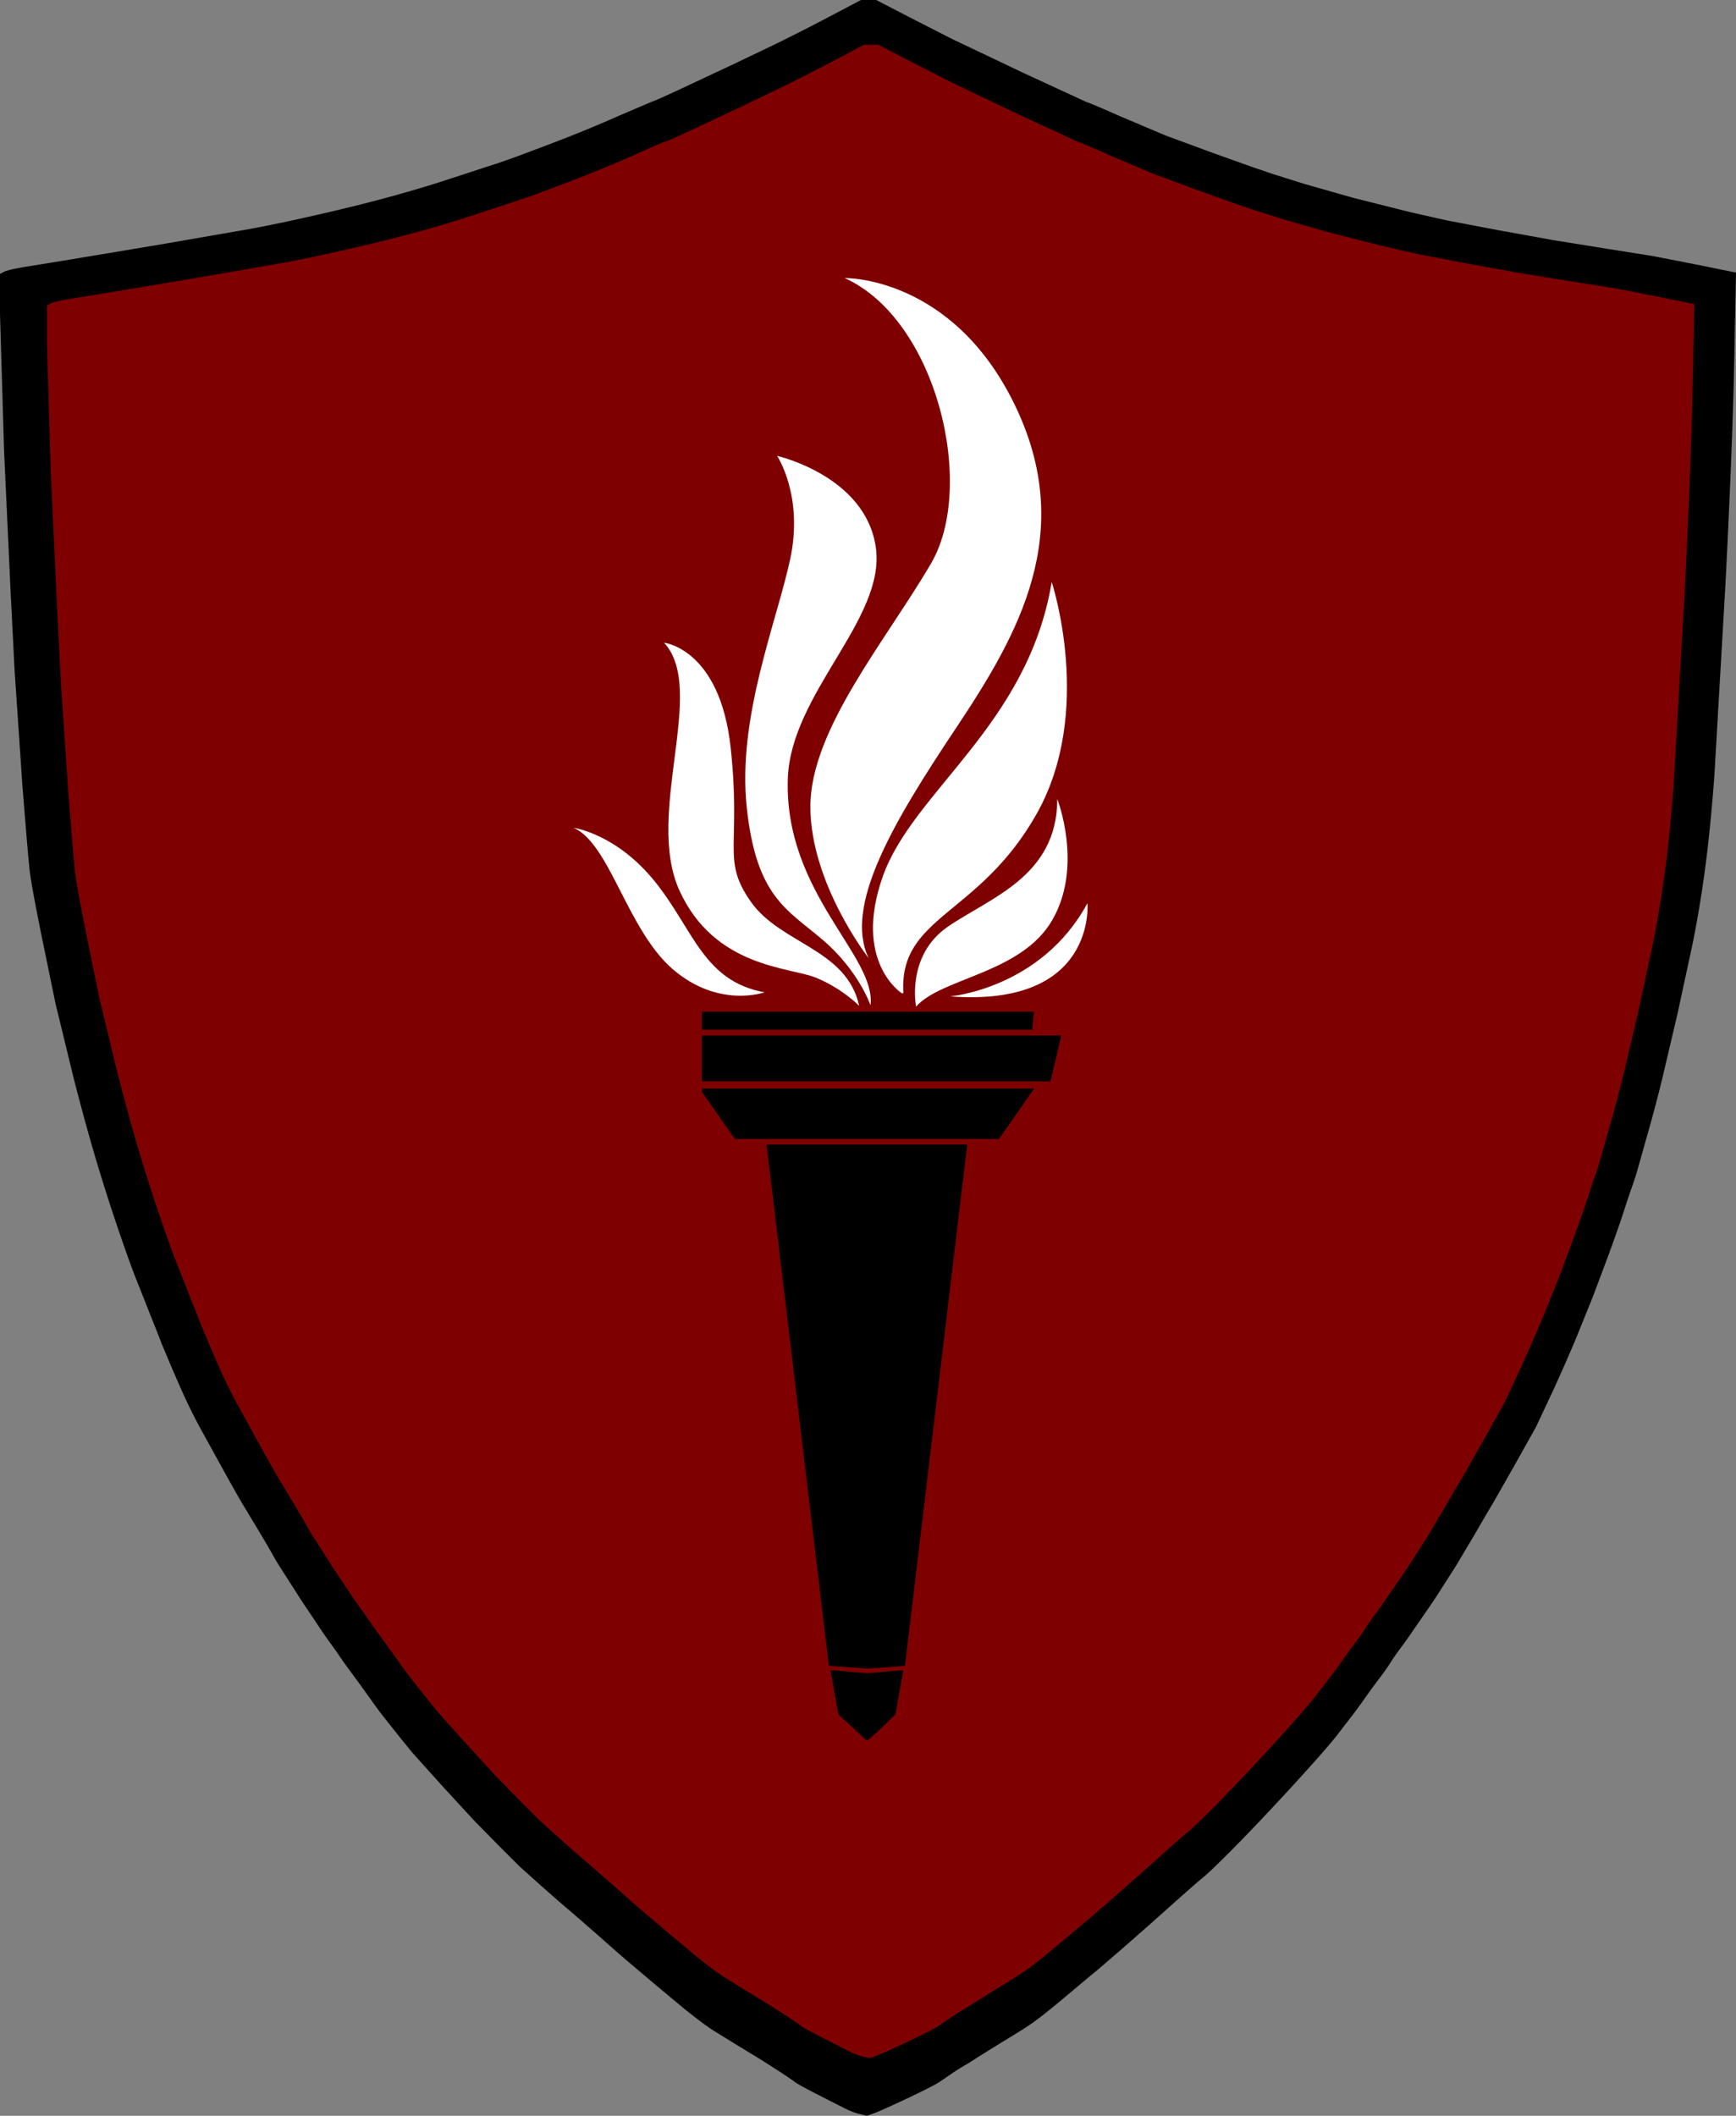 <svg xmlns="http://www.w3.org/2000/svg" width="265.016" zoomAndPan="magnify" viewBox="0 0 198.762 242.23" height="322.974" preserveAspectRatio="xMidYMid meet" xmlns:v="https://vecta.io/nano"><rect x="0" y="0" width="198.762" height="242.23" fill="#808080" stroke="none"/><defs><clipPath id="A"><path d="M253.629 174.055h198.762v242.242H253.629zm0 0" clip-rule="nonzero"/></clipPath><clipPath id="B"><path d="M334 289h45v84.32h-45zm0 0" clip-rule="nonzero"/></clipPath><clipPath id="C"><path d="M322.723 268H345v21h-22.277zm0 0" clip-rule="nonzero"/></clipPath><clipPath id="D"><path d="M349 205.613h28V284h-28zm0 0" clip-rule="nonzero"/></clipPath></defs><g clip-path="url(#A)" transform="translate(-253.629 -174.059)"><path d="M353.078 174.059h.867l3.742 1.934 4.945 2.527 8.188 3.895 7.219 3.332c.156.019 1.391.543 3.707 1.563l5.348 2.266 5.414 1.996 4.477 1.598 2.34.801 3.609 1.133 5.613 1.598 6.617 1.664 4.145.93 5.949 1.133 6.281 1.133 6.215 1 5.012.797c.047 0 1.648.313 4.813.934l4.781.965.031.031-.199 9.922c-.133 6.613-.469 15.16-1.004 25.637l-1.27 21.973c-.312 4.172-.668 7.746-1.07 10.719a132.11 132.11 0 0 1-1.402 8.457l-1.738 8.055-1.672 7.125c-.488 2.043-1.066 4.238-1.734 6.594l-1.203 4.262c-.137.488-.336 1.109-.602 1.863s-.582 1.688-.937 2.797-.914 2.707-1.672 4.793l-1.871 4.992-1.805 4.461c-.711 1.734-1.625 3.82-2.738 6.262l-2.004 4.262-2.441 4.359-2.539 4.461c-.289.465-.98 1.645-2.07 3.531l-2.141 3.594-1.535 2.398a67.33 67.33 0 0 1-1.672 2.527l-1.473 2.133c-.555.82-1.09 1.574-1.602 2.262s-.914 1.266-1.203 1.734-.715 1.063-1.27 1.797a65.15 65.15 0 0 0-1.605 2.195c-.512.734-1.07 1.488-1.672 2.266l-1.535 1.996c-.426.555-1.324 1.609-2.707 3.164s-3.008 3.328-4.879 5.324-3.52 3.707-4.945 5.129-2.375 2.32-2.84 2.695-1.562 1.332-3.277 2.863l-3.141 2.797-2.805 2.465-2.941 2.531c-.469.375-1.004.82-1.605 1.328l-2.504 2.098c-1.07.891-1.883 1.543-2.441 1.965s-1.09.801-1.605 1.133-1.445.91-2.805 1.73l-2.676 1.664a22.93 22.93 0 0 1-1.434.898c-.535.313-1.094.668-1.672 1.066l-1.27.867c-.27.176-.848.488-1.738.93a113.53 113.53 0 0 1-3.207 1.531c-1.25.578-2.117.957-2.609 1.133l-.734.266-.801-.199c-.535-.133-1.113-.355-1.738-.664l-3.141-1.598c-1.473-.758-2.316-1.223-2.539-1.398s-.793-.566-1.707-1.168l-2.07-1.328-2.738-1.668-2.809-1.73c-.512-.332-1.047-.711-1.605-1.133a74.1 74.1 0 0 1-1.902-1.496l-2.84-2.363-3.074-2.598c-.871-.73-2.141-1.844-3.812-3.328l-3.207-2.797c-.469-.379-1.492-1.266-3.074-2.664l-2.641-2.363-2.371-2.363-2.941-2.996-3.676-3.996-3.41-3.797-1.668-2.062-1.738-2.195c-.426-.555-.848-1.133-1.27-1.734l-1.34-1.863-1.27-1.73a35.82 35.82 0 0 1-.969-1.367c-.266-.398-.633-.918-1.102-1.562s-.867-1.223-1.203-1.73l-1.336-2c-.559-.82-.98-1.465-1.27-1.93l-1.406-2.195c-.645-1-1.066-1.687-1.27-2.066s-.758-1.332-1.668-2.863l-1.805-2.996c-.289-.465-1.016-1.742-2.172-3.828l-2.609-4.727c-.578-1.066-1.09-2.066-1.535-2.996s-1.07-2.332-1.871-4.195l-1.203-2.863c0-.043-.402-1.066-1.203-3.062L269 319.945c-.445-1.156-1.07-2.91-1.871-5.262s-1.605-4.859-2.406-7.523-1.695-5.902-2.676-9.723l-2.07-8.52-1.672-8.125c-.711-3.551-1.137-5.883-1.27-6.992s-.422-4.504-.867-10.187l-.871-12.852-.465-9.187-.738-15.914-.465-15.645v-4.594l.434-.234c.289-.156 1.078-.344 2.371-.566l5.348-.867 10.359-1.73 9.957-1.73c2.008-.355 4.656-.91 7.953-1.664s6.148-1.465 8.555-2.133 4.48-1.285 6.215-1.863l4.078-1.332a103.25 103.25 0 0 0 2.809-.93c.891-.312 2.672-.977 5.344-2a147.33 147.33 0 0 0 7.52-3.094l3.742-1.598c.156-.023 1.281-.523 3.375-1.5l5.684-2.664 5.012-2.395a229.23 229.23 0 0 0 6.148-3.129l3.676-1.934zm0 0"/></g><path fill="#7f0000" d="M99.742 5.125h.824l3.551 1.84 4.695 2.406 7.77 3.707 6.848 3.168c.148.02 1.32.516 3.52 1.488l5.074 2.156 5.137 1.898 4.25 1.523 2.219.758 3.422 1.078 5.328 1.52 6.277 1.586 3.934.887 5.645 1.078 5.961 1.074 5.898.953 4.758.758c.039 0 1.563.297 4.563.887l4.535.922.031.031-.187 9.441c-.129 6.293-.445 14.426-.953 24.395l-1.203 20.91c-.297 3.969-.637 7.371-1.016 10.199a126.2 126.2 0 0 1-1.332 8.047l-1.648 7.668-1.586 6.781a160.87 160.87 0 0 1-1.648 6.27l-1.141 4.059c-.129.465-.32 1.055-.57 1.773a103.37 103.37 0 0 0-.891 2.66c-.336 1.055-.867 2.578-1.586 4.563l-1.773 4.754-1.715 4.242c-.676 1.648-1.543 3.633-2.598 5.957l-1.902 4.055-2.316 4.152-2.41 4.242c-.273.445-.93 1.566-1.965 3.359l-2.031 3.422-1.457 2.281c-.656 1.035-1.184 1.836-1.586 2.406l-1.395 2.027c-.527.785-1.035 1.5-1.523 2.156s-.863 1.203-1.141 1.648-.676 1.012-1.203 1.711a64.21 64.21 0 0 0-1.523 2.09c-.484.695-1.016 1.414-1.586 2.152l-1.457 1.902c-.402.527-1.258 1.531-2.57 3.012s-2.852 3.168-4.629 5.066-3.34 3.527-4.691 4.879-2.254 2.207-2.695 2.566-1.48 1.27-3.109 2.727l-2.98 2.66-2.664 2.344-2.789 2.41c-.445.355-.953.781-1.523 1.266l-2.379 1.996c-1.012.844-1.785 1.469-2.312 1.867s-1.035.762-1.523 1.078a110.61 110.61 0 0 1-2.664 1.648l-2.535 1.582a20.13 20.13 0 0 1-1.363.855c-.508.297-1.035.637-1.586 1.016l-1.203.824c-.254.168-.805.465-1.652.887s-1.859.906-3.043 1.457-2.008.906-2.473 1.078l-.699.254-.758-.191c-.508-.129-1.059-.34-1.652-.633l-2.98-1.523c-1.395-.715-2.195-1.16-2.41-1.328s-.75-.539-1.617-1.109l-1.965-1.27-2.598-1.582-2.664-1.648a24.38 24.38 0 0 1-1.523-1.078 77.9 77.9 0 0 1-1.809-1.422l-2.695-2.25-2.914-2.473c-.828-.695-2.031-1.754-3.617-3.168l-3.043-2.66c-.445-.359-1.418-1.203-2.918-2.535l-2.504-2.25-2.254-2.25-2.789-2.852-3.488-3.801-3.234-3.609-1.586-1.965-1.648-2.094c-.402-.527-.801-1.074-1.203-1.645l-1.27-1.777-1.203-1.645c-.359-.488-.668-.918-.922-1.301a50.05 50.05 0 0 0-1.047-1.488c-.441-.613-.824-1.16-1.141-1.648l-1.27-1.898c-.527-.781-.93-1.395-1.203-1.84l-1.332-2.09c-.613-.949-1.016-1.605-1.203-1.965s-.719-1.266-1.586-2.723l-1.715-2.852c-.273-.445-.961-1.66-2.059-3.645l-2.477-4.5c-.547-1.012-1.035-1.965-1.457-2.852s-1.016-2.215-1.773-3.992l-1.145-2.723c0-.043-.379-1.016-1.141-2.914l-1.773-4.5c-.426-1.098-1.016-2.766-1.777-5.004s-1.523-4.625-2.285-7.16-1.605-5.621-2.535-9.254l-1.965-8.109-1.586-7.73c-.676-3.379-1.078-5.598-1.207-6.652s-.398-4.285-.824-9.695l-.824-12.227-.441-8.746L5.82 54.23 5.375 39.34v-4.371l.414-.223c.273-.145 1.023-.324 2.25-.535l5.074-.824 9.832-1.648 9.449-1.648c1.902-.336 4.418-.867 7.547-1.582s5.832-1.395 8.117-2.027 4.246-1.227 5.895-1.777l3.871-1.266 2.664-.887c.844-.297 2.535-.93 5.07-1.902s4.918-1.953 7.137-2.945 3.402-1.5 3.551-1.52 1.215-.496 3.203-1.426l5.391-2.535 4.758-2.281c1.563-.762 3.508-1.754 5.832-2.977l3.488-1.84zm0 0"/><g clip-path="url(#B)" transform="translate(-253.629 -174.059)"><path d="M348.707 365.262l.91 5.07 3.258 3c.293-.059 3.274-3 3.274-3l.91-5.07-4.18.359zm4.172-73.316h.008 18.926l.184-2.062h-19.109-.008-19.109l.18 2.063h18.93zm-22.242.672l1.227 5.246h21.016.008 21.016l1.227-5.246zm7.129 11.84h15.07.094H368l4.043-5.785h-38.32zm15.07.629h-11.437l7.129 59.684 4.352.313v.004l.008-.004c.516 0 4.352-.312 4.352-.312l7.129-59.684H352.93zm0 0"/></g><g clip-path="url(#C)" transform="translate(-257.106 -174.059)"><path fill="#fff" d="M344.645 287.664s-5.242 1.883-10.488-2.625-7.219-14.395-11.375-16.211c0 0 4.906.672 9.332 6.188s5.52 11.367 12.531 12.648zm0 0"/></g><path d="M98.371 115.152s-1.977-2.02-4.973-3.23-11.578-1.145-15.598-9.953 3.203-23.008-1.77-28.387c0 0 6.402.672 7.629 12.039s-1.09 12.781 2.316 17.625 10.965 5.379 12.395 11.906zm1.293-.07s-1.359-3.969-5.449-7.465-7.629-4.91-8.719-15.199 3.406-21.125 4.973-28.387-1.496-11.84-1.496-11.84 10.148 2.289 11.305 10.492-9.773 16.68-10.078 26.504c-.41 13.051 10.148 20.246 9.465 25.895zm0 0" fill="#fff"/><g clip-path="url(#D)" transform="translate(-257.106 -174.059)"><path fill="#fff" d="M356.566 283.762s-6.676-8.543-6.676-17.355 8.648-18.988 13.828-27.867.633-27.895-9.902-32.648c0 0 12.262-.27 19.438 14.441s.453 26.367-6.723 37.129-12.848 20.313-9.965 26.301zm0 0"/></g><path d="M103.25 113.715s-5.629-3.586-2.18-13.363 16.621-17.309 19.344-33.719c0 0 4.906 14.797-1.727 26.547-6.625 11.746-15.801 11.656-15.254 20.535zm1.637 1.527s-1.18-5.828 3.633-9.148 12.531-5.742 12.531-14.621c0 0 2.996 7.625-.543 13.813s-12.715 6.637-15.621 9.957zm3.906-1.168s10.441-.895 15.711-10.672c0 0 1.086 11.93-15.711 10.672zm0 0" fill="#fff"/></svg>
